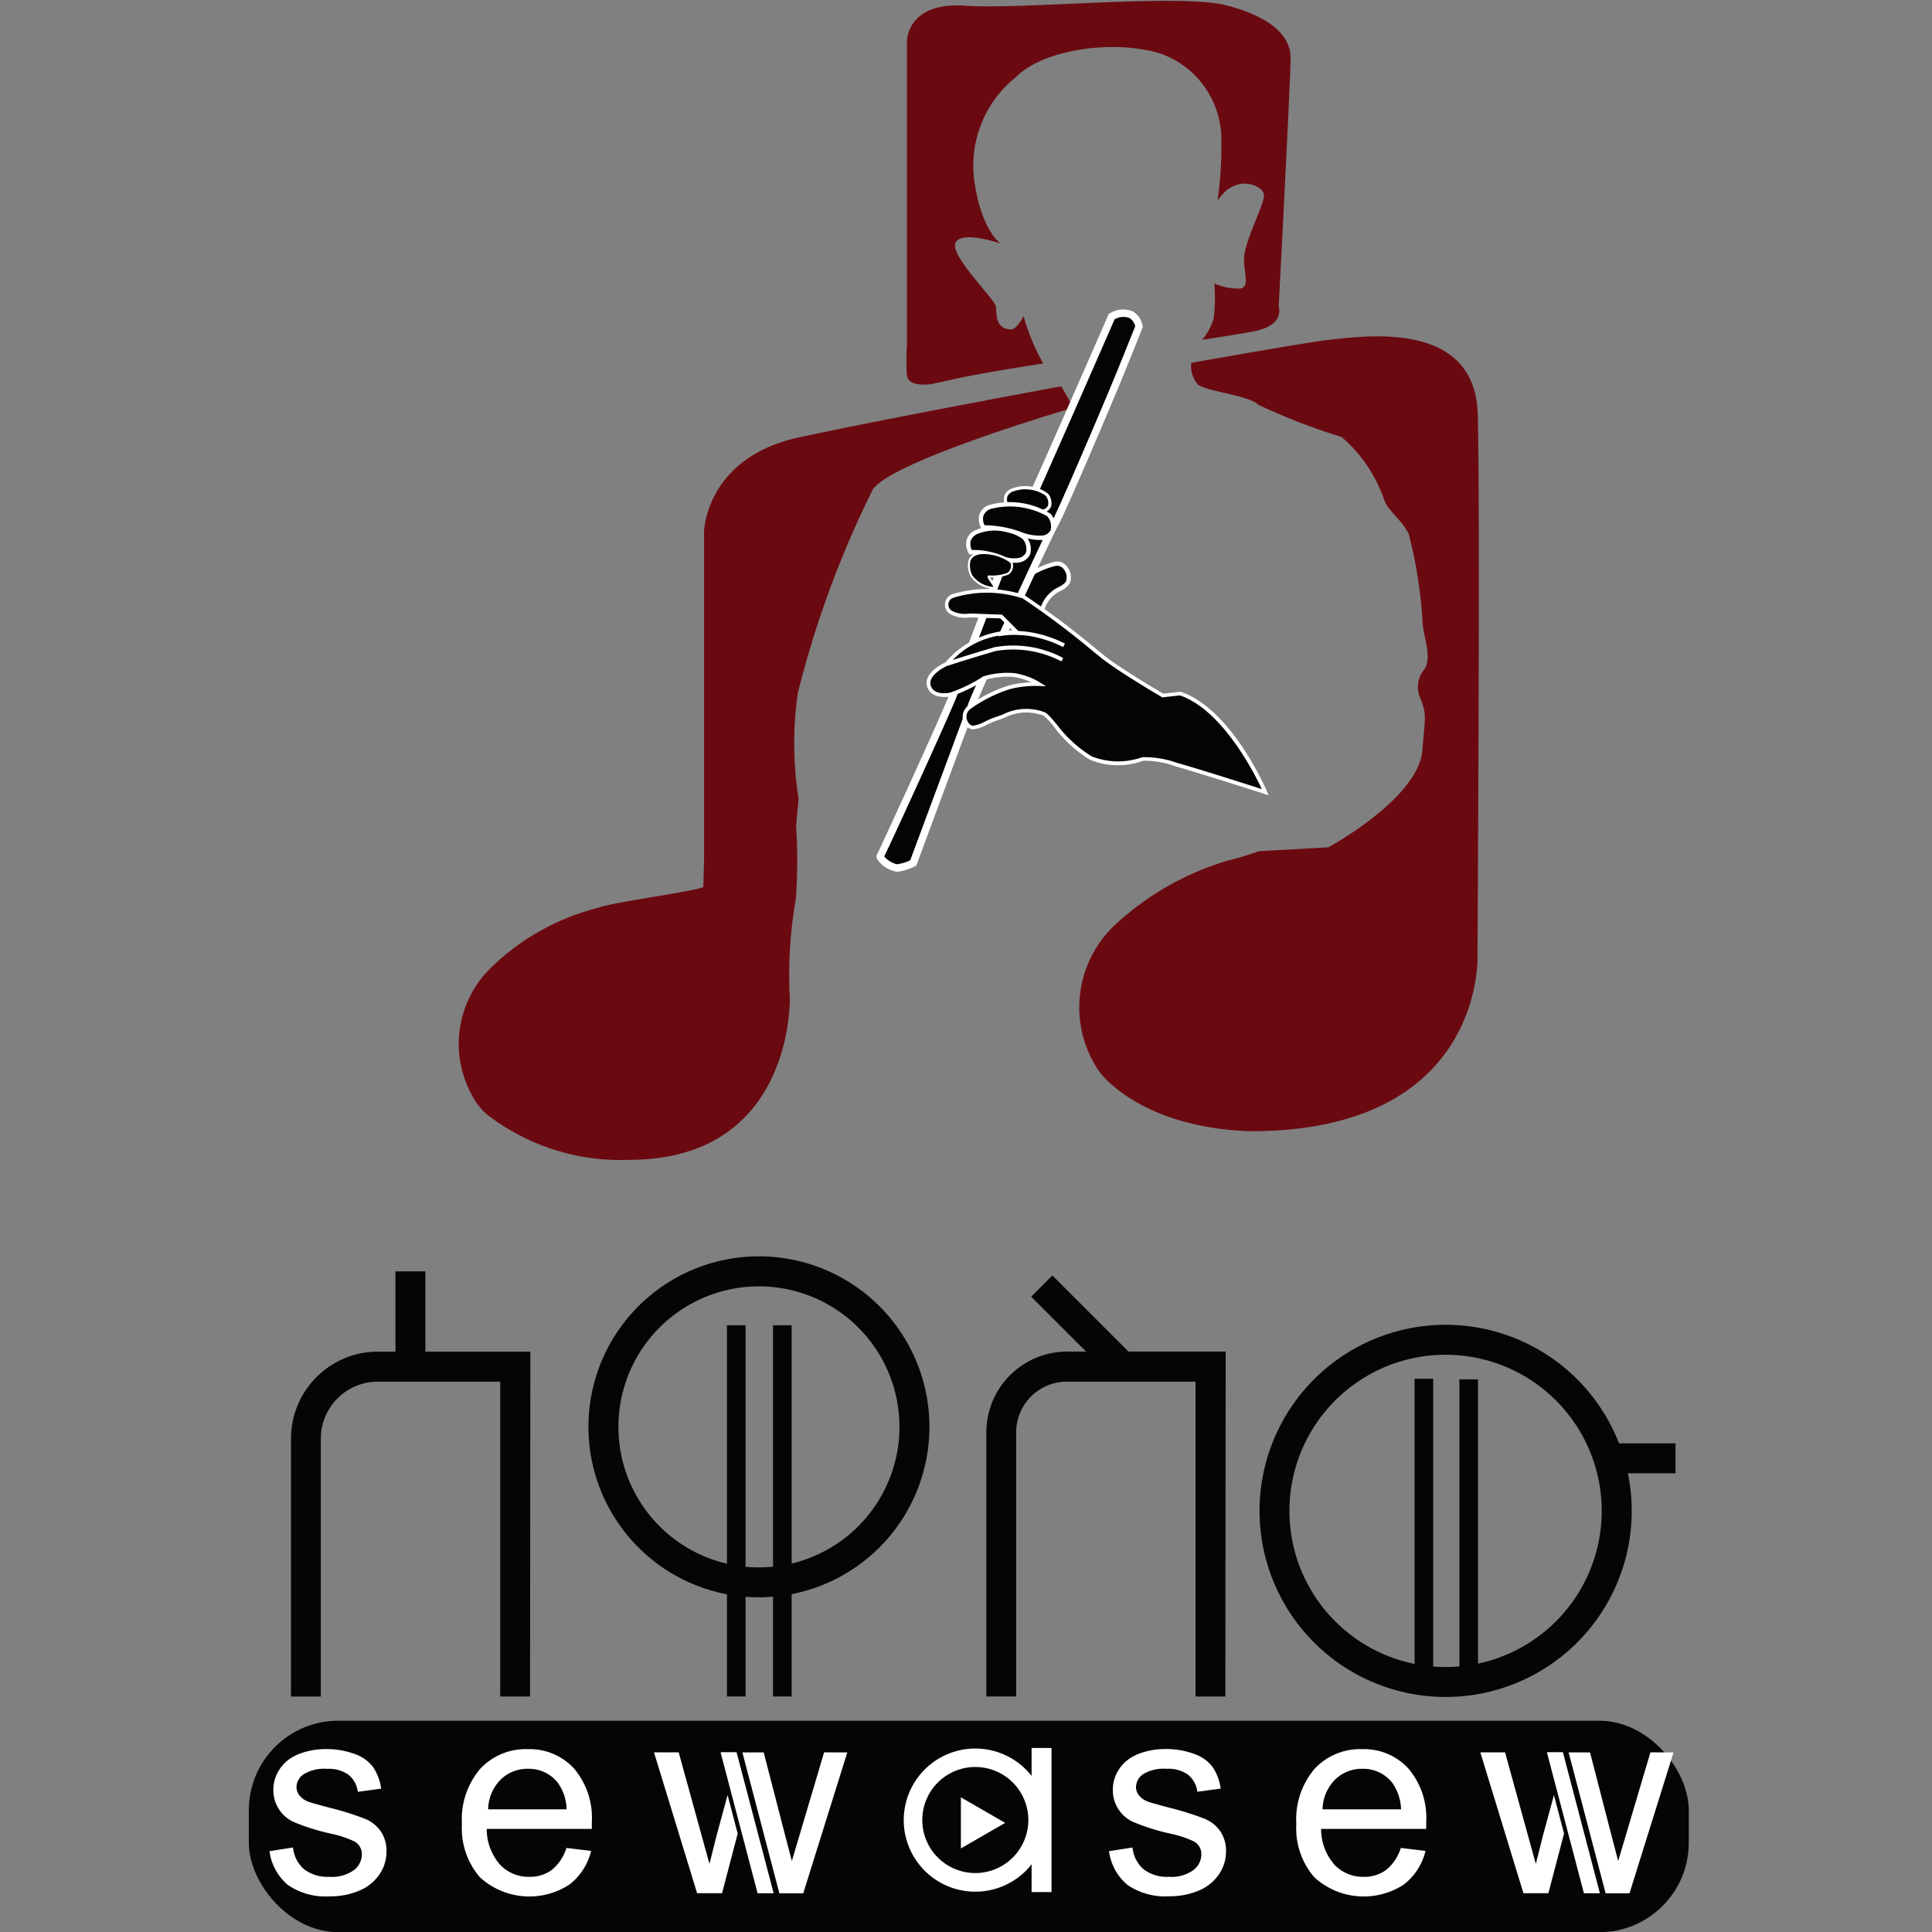 <svg id="_128" data-name="128" xmlns="http://www.w3.org/2000/svg" width="64.785" height="64.791" viewBox="0 0 64.785 64.791">
  <rect x="0" y="0" width="64.785" height="64.791" fill="#808080" stroke="none"/>
  <rect id="Rectangle_13936" data-name="Rectangle 13936" width="64.785" height="64.785" fill="#fff" opacity="0"/>
  <g id="Group_53001" data-name="Group 53001" transform="translate(8.344 0.034)">
    <g id="Group_52973" data-name="Group 52973" transform="translate(7.038)">
      <g id="Group_52958" data-name="Group 52958" transform="translate(15.018)">
        <path id="Path_275464" data-name="Path 275464" d="M514.817,227.491c.042.416.828.283.828.283l.6-.131c.672-.158,1.83-.354,3.137-.557a7.012,7.012,0,0,1-.658-1.588s-.228.463-.442.447c-.524-.038-.453-.52-.488-.77s-1.55-1.706-1.354-2.136,1.513.023,1.513.023-.627-.394-.877-2.059a3.8,3.8,0,0,1,1.4-3.528c.913-.931,3.313-1.271,4.871-.77a3.067,3.067,0,0,1,2.006,2.722,13.628,13.628,0,0,1-.126,2.2c.6-.936,1.539-.513,1.557-.191s-.708,1.635-.67,2.208.162.857-.124.929a2.009,2.009,0,0,1-.87-.171,6.2,6.2,0,0,1-.018,1.146,1.913,1.913,0,0,1-.39.742c.961-.145,1.682-.261,1.916-.326.852-.237.649-.779.649-.779s.4-7.667.4-8.345-.568-1.355-2.151-1.762-6.78.145-8.767.01-1.948,1.22-1.948,1.22v10.164a7.34,7.34,0,0,0,0,1.013Z" transform="translate(-514.799 -214.931)" fill="#6b0911"/>
      </g>
      <g id="Group_52961" data-name="Group 52961" transform="translate(0 11.244)">
        <g id="Group_52959" data-name="Group 52959" transform="translate(0 1.677)">
          <path id="Path_275465" data-name="Path 275465" d="M384.159,351.013a11.887,11.887,0,0,1-.027-3.542,33.571,33.571,0,0,1,2.523-6.846c.73-.984,6.711-2.726,6.711-2.726s-.18-.357-.4-.719c-3.31.612-6.738,1.27-8.786,1.711-3.137.675-3.191,3.159-3.191,3.159V352.7c0,.038,0,.076,0,.115.007.163-.011.682-.026,1.157l-.04.016c-.4.149-3.036.5-3.47.675a7.91,7.91,0,0,0-3.636,2.039,3.561,3.561,0,0,0-.614,4.243,2.251,2.251,0,0,0,.474.625,7.3,7.3,0,0,0,4.8,1.548c5.546,0,5.387-5.443,5.387-5.443a14.658,14.658,0,0,1,.2-3.289,16.891,16.891,0,0,0,.01-2.447C384.1,351.644,384.132,351.329,384.159,351.013Z" transform="translate(-372.762 -337.181)" fill="#6b0911"/>
        </g>
        <g id="Group_52960" data-name="Group 52960" transform="translate(20.819)">
          <path id="Path_275466" data-name="Path 275466" d="M583.026,323.919c-.086-3.127-3.656-2.649-4.99-2.5-.476.051-2.28.357-4.616.772a.95.95,0,0,0,.223.731c.322.233,1.752.37,2.021.674a21.771,21.771,0,0,0,2.8,1.083,4.817,4.817,0,0,1,1.414,2.078c.139.415.557.638.831,1.164a15.239,15.239,0,0,1,.471,3.048c.055.471.294,1.09.072,1.478a.923.923,0,0,0-.131,1.036c.194.527.139.583.048,1.7-.132,1.619-3.154,3.253-3.154,3.253l-2.332.13a9.077,9.077,0,0,1-.986.3,9.5,9.5,0,0,0-3.771,2.113,3.786,3.786,0,0,0-.8,4.636,2.415,2.415,0,0,0,.509.672c1.96,1.835,5.155,1.664,5.155,1.664,7.442-.184,7.227-5.85,7.227-5.85S583.112,327.046,583.026,323.919Z" transform="translate(-569.674 -321.301)" fill="#6b0911"/>
        </g>
      </g>
      <g id="Group_52972" data-name="Group 52972" transform="translate(11.635 11.831) rotate(-8)">
        <g id="Group_52962" data-name="Group 52962" transform="translate(5.704 8.064)">
          <path id="Path_275467" data-name="Path 275467" d="M.87,1.508A1.093,1.093,0,0,1,1.477.887C1.585.844,1.8.78,1.857.692,2.047.4,1.821-.056,1.5.006A2.941,2.941,0,0,0,.322.41,2.954,2.954,0,0,0,0,1.231" transform="translate(0.07 0.071)" fill="#030504"/>
          <path id="Path_275468" data-name="Path 275468" d="M1.008,1.6.871,1.557a1.159,1.159,0,0,1,.65-.665l.07-.026A.773.773,0,0,0,1.867.724.42.42,0,0,0,1.85.277a.27.27,0,0,0-.269-.13A2.751,2.751,0,0,0,.445.53a2.75,2.75,0,0,0-.3.789L0,1.284A2.841,2.841,0,0,1,.339.433,3.067,3.067,0,0,1,1.553.006.4.4,0,0,1,1.968.2.56.56,0,0,1,1.987.8a.74.74,0,0,1-.348.2l-.066.025A1.024,1.024,0,0,0,1.008,1.6Z" transform="translate(0 0)" fill="#fff"/>
        </g>
        <g id="Group_52963" data-name="Group 52963" transform="translate(0 0)">
          <path id="Path_275469" data-name="Path 275469" d="M11.066.526s0-.735-.858-.467c0,0-3.806,6.188-4.07,6.527S3.529,11.25,3.153,11.927.067,16.835.007,16.893s.27.442.491.474a1.568,1.568,0,0,0,.57-.089s2.434-4.5,2.7-5.013,3.266-5.178,3.585-5.6,2.287-3.7,2.659-4.326S11.066.526,11.066.526Z" transform="translate(0.128 0.13)" fill="#030504"/>
          <path id="Path_275470" data-name="Path 275470" d="M.707,17.63a.722.722,0,0,1-.1-.007.982.982,0,0,1-.592-.51.161.161,0,0,1,.03-.175c.092-.121,2.75-4.267,3.126-4.94.09-.16.29-.526.547-.995C4.851,8.933,5.975,6.89,6.167,6.642,6.424,6.309,10.191.186,10.229.124l.025-.04L10.3.07a.835.835,0,0,1,.765.051.708.708,0,0,1,.253.534V.688L11.3.717c-.006.013-.685,1.2-1.051,1.818-.376.637-2.342,3.916-2.666,4.341-.337.441-3.309,5.081-3.574,5.578s-2.681,4.969-2.7,5.014l-.023.042-.046.016a1.862,1.862,0,0,1-.528.1Zm-.445-.575a.809.809,0,0,0,.38.318,1.308,1.308,0,0,0,.466-.069c.253-.468,2.429-4.492,2.681-4.969.266-.5,3.257-5.169,3.6-5.613.3-.395,2.2-3.548,2.65-4.316.331-.56.92-1.588,1.032-1.783a.438.438,0,0,0-.152-.3.576.576,0,0,0-.5-.027c-.359.583-3.795,6.167-4.052,6.5-.195.253-1.648,2.905-2.429,4.33-.258.47-.458.836-.548,1C3.048,12.73.608,16.55.262,17.056Zm-.023.035-.017.022a.106.106,0,0,0,.017-.022Z" fill="#fff"/>
        </g>
        <g id="Group_52964" data-name="Group 52964" transform="translate(6.663 17.81)">
          <path id="Path_275471" data-name="Path 275471" d="M0,0" fill="none" stroke="#060707" stroke-width="0.622"/>
        </g>
        <g id="Group_52965" data-name="Group 52965" transform="translate(4.435 6.59)">
          <path id="Path_275472" data-name="Path 275472" d="M.05.7A.455.455,0,0,1,.331.054,1.675,1.675,0,0,1,1.9.465c.156.314.155.67-.288.721S.9.772.05.7Z" transform="translate(0.067 0.072)" fill="#030504"/>
          <path id="Path_275473" data-name="Path 275473" d="M1.617,1.334a1.2,1.2,0,0,1-.551-.185A2.323,2.323,0,0,0,.11.842l-.041,0L.052.8A.618.618,0,0,1,.036.345.531.531,0,0,1,.374.058,1.714,1.714,0,0,1,2.035.506a.658.658,0,0,1,.051.6.476.476,0,0,1-.394.226A.683.683,0,0,1,1.617,1.334ZM.168.7a2.494,2.494,0,0,1,.961.318.948.948,0,0,0,.543.165.343.343,0,0,0,.284-.152A.531.531,0,0,0,1.906.569,1.632,1.632,0,0,0,.421.193.4.4,0,0,0,.168.4a.45.45,0,0,0,0,.3Z" transform="translate(0)" fill="#fff"/>
        </g>
        <g id="Group_52966" data-name="Group 52966" transform="translate(5.897 5.404)">
          <path id="Path_275474" data-name="Path 275474" d="M.037.514A.336.336,0,0,1,.244.039a1.234,1.234,0,0,1,1.16.3c.116.231.116.494-.212.531S.663.568.037.514Z" transform="translate(0.05 0.055)" fill="#030504"/>
          <path id="Path_275475" data-name="Path 275475" d="M1.191.984a.882.882,0,0,1-.4-.137,1.711,1.711,0,0,0-.7-.226l-.033,0L.038.591A.455.455,0,0,1,.027.254.391.391,0,0,1,.276.043,1.265,1.265,0,0,1,1.5.373a.484.484,0,0,1,.037.441.351.351,0,0,1-.291.166A.5.5,0,0,1,1.191.984ZM.124.519A1.839,1.839,0,0,1,.833.753a.691.691,0,0,0,.4.122.253.253,0,0,0,.21-.112A.391.391,0,0,0,1.405.42,1.2,1.2,0,0,0,.311.143.291.291,0,0,0,.124.3a.332.332,0,0,0,0,.224Z" transform="translate(0 0)" fill="#fff"/>
        </g>
        <g id="Group_52967" data-name="Group 52967" transform="translate(4.971 5.838)">
          <path id="Path_275476" data-name="Path 275476" d="M.05.686A.455.455,0,0,1,.331.041,2.547,2.547,0,0,1,2.287.583C2.443.9,2.442,1.254,2,1.3S.9.759.05.686Z" transform="translate(0.067 0.07)" fill="#030504"/>
          <path id="Path_275477" data-name="Path 275477" d="M2.012,1.448A1.969,1.969,0,0,1,1.27,1.2,3.44,3.44,0,0,0,.111.828l-.041,0L.051.786A.618.618,0,0,1,.036.331.531.531,0,0,1,.375.043,2.571,2.571,0,0,1,2.419.621a.658.658,0,0,1,.051.6.476.476,0,0,1-.395.226A.55.55,0,0,1,2.012,1.448ZM.168.689a3.654,3.654,0,0,1,1.164.383,1.627,1.627,0,0,0,.728.23.343.343,0,0,0,.284-.152A.531.531,0,0,0,2.294.684,2.558,2.558,0,0,0,.421.179.4.4,0,0,0,.168.384a.45.45,0,0,0,0,.3Z" transform="translate(0 0)" fill="#fff"/>
        </g>
        <g id="Group_52968" data-name="Group 52968" transform="translate(4.391 7.413)">
          <path id="Path_275478" data-name="Path 275478" d="M1.276.8A.331.331,0,0,0,1.44.474,1.374,1.374,0,0,0,.3,0C-.157.1.043.7.043.7a.968.968,0,0,0,.72.51C.814,1.214.566.794.618.8a1.591,1.591,0,0,0,.657,0Z" transform="translate(0.031 0.034)" fill="#030504"/>
          <path id="Path_275479" data-name="Path 275479" d="M.816,1.275H.79A.993.993,0,0,1,.044.742.773.773,0,0,1,.058.191.39.39,0,0,1,.329,0a1.462,1.462,0,0,1,1.035.33c.094.073.142.131.143.173a.36.36,0,0,1-.185.357h0a1.446,1.446,0,0,1-.635.01c.015.04.046.106.069.152.079.166.094.2.074.232ZM.475.056A.607.607,0,0,0,.343.07.325.325,0,0,0,.117.225a.717.717,0,0,0-.01.492.947.947,0,0,0,.65.486C.741,1.164.712,1.1.691,1.058.611.889.594.847.615.819L.629.8H.655a1.508,1.508,0,0,0,.64,0h0A.3.3,0,0,0,1.438.505c0-.015-.047-.074-.172-.162A1.524,1.524,0,0,0,.475.056Z" transform="translate(0 0)" fill="#fff"/>
        </g>
        <g id="Group_52969" data-name="Group 52969" transform="translate(2.473 8.617)">
          <path id="Path_275480" data-name="Path 275480" d="M10.679,8.018S9.9,5.14,8.312,4.346l-.585-.013S6.436,3.312,5.936,2.786,3.991.7,3.565.4A3.9,3.9,0,0,0,1.232.047.307.307,0,0,0,1.113.6a.989.989,0,0,0,.582.17s.767.138,1.032.183l.459.607A2.829,2.829,0,0,0,.7,2.277s-.767.218-.692.654S.7,3.305.7,3.305A5.054,5.054,0,0,0,1.884,2.92a2.8,2.8,0,0,1,.986.036,2.247,2.247,0,0,1,.8.419,3.5,3.5,0,0,0-1-.033A4.811,4.811,0,0,0,1.288,3.8c-.4.184-.245.692,0,.708a5.979,5.979,0,0,0,.87-.2,1.915,1.915,0,0,1,1.536.074c.193.1.676,1.218,1.352,1.685a2.452,2.452,0,0,0,1.73.274,3.016,3.016,0,0,1,1.088.347C8.68,7.054,10.679,8.018,10.679,8.018Z" transform="translate(0.063 0.062)" fill="#030504"/>
          <path id="Path_275481" data-name="Path 275481" d="M10.838,8.2l-.123-.06c-.02-.01-2.007-.967-2.815-1.325A3.086,3.086,0,0,0,6.837,6.47a2.475,2.475,0,0,1-1.771-.285A4.364,4.364,0,0,1,4.031,4.927a1.954,1.954,0,0,0-.3-.422A1.613,1.613,0,0,0,2.45,4.388c-.076.019-.148.038-.217.051a2.8,2.8,0,0,0-.433.11,1.242,1.242,0,0,1-.451.087.36.36,0,0,1-.3-.32.451.451,0,0,1,.275-.506,4.851,4.851,0,0,1,1.4-.467,3.574,3.574,0,0,1,.764,0,2.069,2.069,0,0,0-.575-.262,2.758,2.758,0,0,0-.961-.035,4.958,4.958,0,0,1-1.19.386C.533,3.453.073,3.393.006,3c-.077-.455.614-.688.723-.72A3.006,3.006,0,0,1,3.1,1.534l-.346-.458L1.746.9a1.035,1.035,0,0,1-.607-.18A.361.361,0,0,1,.987.333a.36.36,0,0,1,.3-.286A3.968,3.968,0,0,1,3.662.415,27.891,27.891,0,0,1,5.807,2.554l.237.253c.46.485,1.616,1.408,1.768,1.528l.591.019c1.59.8,2.367,3.592,2.4,3.712Zm-4-1.85A3.225,3.225,0,0,1,7.951,6.7c.691.3,2.237,1.047,2.691,1.265C10.465,7.39,9.7,5.153,8.36,4.471l-.593-.016L7.75,4.442c-.013-.01-1.3-1.03-1.8-1.554l-.237-.253A28.139,28.139,0,0,0,3.592.518,3.815,3.815,0,0,0,1.3.171a.237.237,0,0,0-.2.187.239.239,0,0,0,.1.253A.931.931,0,0,0,1.756.77c.013,0,.779.139,1.044.184l.025,0,.587.782L3.23,1.689a2.794,2.794,0,0,0-2.429.7L.779,2.4c-.007,0-.711.207-.648.583s.618.323.624.322a5.126,5.126,0,0,0,1.167-.383,2.792,2.792,0,0,1,1.025.033,2.288,2.288,0,0,1,.825.433l.182.155L3.72,3.5a3.479,3.479,0,0,0-.979-.03,4.753,4.753,0,0,0-1.366.455.328.328,0,0,0-.2.37c.022.119.1.213.184.218a1.175,1.175,0,0,0,.4-.081,2.928,2.928,0,0,1,.451-.115c.064-.01.132-.027.205-.046a1.74,1.74,0,0,1,1.366.125c.083.041.179.189.354.467A4.275,4.275,0,0,0,5.144,6.083a2.4,2.4,0,0,0,1.68.264Z" transform="translate(0 0)" fill="#fff"/>
        </g>
        <g id="Group_52970" data-name="Group 52970" transform="translate(3.222 10.623)">
          <path id="Path_275482" data-name="Path 275482" d="M3.833.783A3.486,3.486,0,0,0,1.7.132C.658.284.029.4.023.4L0,.269C.006.267.636.155,1.681,0A3.564,3.564,0,0,1,3.909.678Z" fill="#fff"/>
        </g>
        <g id="Group_52971" data-name="Group 52971" transform="translate(5.08 10.148)">
          <path id="Path_275483" data-name="Path 275483" d="M2.1.79A3.861,3.861,0,0,0,1,.256,3.125,3.125,0,0,0,.012.132L0,0A3.224,3.224,0,0,1,1.032.13,3.92,3.92,0,0,1,2.176.685Z" transform="translate(0 0)" fill="#fff"/>
        </g>
      </g>
    </g>
    <g id="Group_53000" data-name="Group 53000" transform="translate(0 42.094)">
      <g id="Group_52974" data-name="Group 52974" transform="translate(4.916 0.504)">
        <rect id="Rectangle_13937" data-name="Rectangle 13937" width="1.004" height="3.122" fill="#040505"/>
      </g>
      <g id="Group_52975" data-name="Group 52975" transform="translate(26.234 0.642)">
        <rect id="Rectangle_13938" data-name="Rectangle 13938" width="1.004" height="3.718" transform="translate(0 0.71) rotate(-45)" fill="#040505"/>
      </g>
      <rect id="Rectangle_13939" data-name="Rectangle 13939" width="48.285" height="7.091" rx="3" transform="translate(0 15.572)" fill="#040505"/>
      <g id="Group_52976" data-name="Group 52976" transform="translate(17.578 2.312)">
        <rect id="Rectangle_13940" data-name="Rectangle 13940" width="0.624" height="12.447" fill="#040505"/>
      </g>
      <g id="Group_52977" data-name="Group 52977" transform="translate(16.033 2.312)">
        <rect id="Rectangle_13941" data-name="Rectangle 13941" width="0.624" height="12.447" fill="#040505"/>
      </g>
      <g id="Group_52978" data-name="Group 52978" transform="translate(1.405 3.196)">
        <path id="Path_275484" data-name="Path 275484" d="M285.272,657.276h-1V646.718h-4.105a1.913,1.913,0,0,0-1.911,1.911v8.648h-1v-8.65a2.919,2.919,0,0,1,2.916-2.916h5.11Z" transform="translate(-277.247 -645.712)" fill="#040505"/>
      </g>
      <g id="Group_52979" data-name="Group 52979" transform="translate(24.72 3.196)">
        <path id="Path_275485" data-name="Path 275485" d="M549.091,657.276h-1V646.718h-4.314a1.7,1.7,0,0,0-1.7,1.7v8.857h-1v-8.858a2.71,2.71,0,0,1,2.707-2.707h5.318Z" transform="translate(-541.066 -645.712)" fill="#040505"/>
      </g>
      <g id="Group_52980" data-name="Group 52980" transform="translate(11.384)">
        <path id="Path_275486" data-name="Path 275486" d="M395.9,621.01a5.717,5.717,0,1,1,5.717-5.717A5.717,5.717,0,0,1,395.9,621.01Zm0-10.427a4.712,4.712,0,1,0,4.712,4.712A4.712,4.712,0,0,0,395.9,610.583Z" transform="translate(-390.179 -609.576)" fill="#040505"/>
      </g>
      <g id="Group_52981" data-name="Group 52981" transform="translate(39.091 4.106)">
        <rect id="Rectangle_13942" data-name="Rectangle 13942" width="0.624" height="9.892" fill="#040505"/>
      </g>
      <g id="Group_52982" data-name="Group 52982" transform="translate(40.594 4.125)">
        <rect id="Rectangle_13943" data-name="Rectangle 13943" width="0.624" height="9.892" fill="#040505"/>
      </g>
      <g id="Group_52983" data-name="Group 52983" transform="translate(45.848 6.272)">
        <rect id="Rectangle_13944" data-name="Rectangle 13944" width="1.992" height="1.004" fill="#040505"/>
      </g>
      <g id="Group_52984" data-name="Group 52984" transform="translate(33.893 2.296)">
        <path id="Path_275487" data-name="Path 275487" d="M651.071,648.009a6.24,6.24,0,1,1,6.242-6.241,6.24,6.24,0,0,1-6.242,6.241Zm0-11.476a5.236,5.236,0,1,0,5.236,5.236A5.236,5.236,0,0,0,651.071,636.533Z" transform="translate(-644.834 -635.529)" fill="#040505"/>
      </g>
      <g id="Group_52985" data-name="Group 52985" transform="translate(7.144 16.526)">
        <path id="Path_275488" data-name="Path 275488" d="M345.736,799.866l.828.1a2.02,2.02,0,0,1-.725,1.126,2.457,2.457,0,0,1-3-.238,2.5,2.5,0,0,1-.607-1.791,2.61,2.61,0,0,1,.614-1.851,2.078,2.078,0,0,1,1.593-.658,2.02,2.02,0,0,1,1.548.645,2.564,2.564,0,0,1,.6,1.815q0,.071,0,.214h-3.524a1.816,1.816,0,0,0,.441,1.193,1.311,1.311,0,0,0,.988.414,1.225,1.225,0,0,0,.752-.231A1.536,1.536,0,0,0,345.736,799.866Zm-2.631-1.295h2.638a1.6,1.6,0,0,0-.3-.895,1.227,1.227,0,0,0-.992-.463,1.272,1.272,0,0,0-.928.369,1.461,1.461,0,0,0-.413.987Z" transform="translate(-342.23 -796.554)" fill="#fff"/>
      </g>
      <g id="Group_52986" data-name="Group 52986" transform="translate(28.84 16.526)">
        <path id="Path_275489" data-name="Path 275489" d="M587.7,799.975l.792-.125a1.106,1.106,0,0,0,.371.73,1.294,1.294,0,0,0,.852.253,1.25,1.25,0,0,0,.819-.225.671.671,0,0,0,.267-.527.487.487,0,0,0-.236-.427,3.475,3.475,0,0,0-.819-.271,7.433,7.433,0,0,1-1.221-.385,1.163,1.163,0,0,1-.692-1.083,1.214,1.214,0,0,1,.145-.585,1.3,1.3,0,0,1,.394-.447,1.649,1.649,0,0,1,.51-.234,2.43,2.43,0,0,1,.692-.1,2.732,2.732,0,0,1,.977.16,1.326,1.326,0,0,1,.621.434,1.7,1.7,0,0,1,.276.732l-.783.107a.857.857,0,0,0-.309-.57,1.13,1.13,0,0,0-.723-.2,1.309,1.309,0,0,0-.788.183.531.531,0,0,0-.236.427.442.442,0,0,0,.1.28.705.705,0,0,0,.307.213q.12.044.708.2a9.889,9.889,0,0,1,1.185.371,1.2,1.2,0,0,1,.527.42,1.175,1.175,0,0,1,.191.685,1.346,1.346,0,0,1-.233.754,1.511,1.511,0,0,1-.674.547,2.455,2.455,0,0,1-1,.193,2.221,2.221,0,0,1-1.4-.382,1.78,1.78,0,0,1-.616-1.134Z" transform="translate(-587.7 -796.553)" fill="#fff"/>
      </g>
      <g id="Group_52987" data-name="Group 52987" transform="translate(0.69 16.526)">
        <path id="Path_275490" data-name="Path 275490" d="M269.155,799.975l.792-.125a1.107,1.107,0,0,0,.371.73,1.294,1.294,0,0,0,.852.253,1.251,1.251,0,0,0,.819-.225.671.671,0,0,0,.267-.527.487.487,0,0,0-.236-.427,3.481,3.481,0,0,0-.819-.271A7.434,7.434,0,0,1,269.98,799a1.164,1.164,0,0,1-.692-1.083,1.215,1.215,0,0,1,.145-.585,1.3,1.3,0,0,1,.394-.447,1.65,1.65,0,0,1,.51-.234,2.43,2.43,0,0,1,.692-.1,2.732,2.732,0,0,1,.976.16,1.327,1.327,0,0,1,.621.434,1.7,1.7,0,0,1,.276.732l-.783.107a.857.857,0,0,0-.309-.57,1.131,1.131,0,0,0-.723-.2,1.31,1.31,0,0,0-.788.183.531.531,0,0,0-.236.427.441.441,0,0,0,.1.28.7.7,0,0,0,.307.214q.12.044.708.2a9.882,9.882,0,0,1,1.185.371,1.2,1.2,0,0,1,.527.42,1.174,1.174,0,0,1,.191.685,1.345,1.345,0,0,1-.233.754,1.512,1.512,0,0,1-.674.547,2.456,2.456,0,0,1-1,.193,2.22,2.22,0,0,1-1.4-.382,1.779,1.779,0,0,1-.616-1.134Z" transform="translate(-269.155 -796.553)" fill="#fff"/>
      </g>
      <g id="Group_52988" data-name="Group 52988" transform="translate(35.123 16.526)">
        <path id="Path_275491" data-name="Path 275491" d="M662.329,799.866l.828.1a2.019,2.019,0,0,1-.725,1.126,2.457,2.457,0,0,1-3-.238,2.5,2.5,0,0,1-.607-1.791,2.611,2.611,0,0,1,.614-1.851,2.078,2.078,0,0,1,1.593-.658,2.02,2.02,0,0,1,1.548.645,2.563,2.563,0,0,1,.6,1.815q0,.071,0,.214h-3.524a1.816,1.816,0,0,0,.441,1.193,1.311,1.311,0,0,0,.987.414,1.226,1.226,0,0,0,.752-.231,1.536,1.536,0,0,0,.494-.739Zm-2.631-1.295h2.639a1.6,1.6,0,0,0-.3-.895,1.227,1.227,0,0,0-.992-.463,1.272,1.272,0,0,0-.927.369,1.462,1.462,0,0,0-.414.987Z" transform="translate(-658.823 -796.554)" fill="#fff"/>
      </g>
      <path id="Path_275492" data-name="Path 275492" d="M436.539,795.546h.026l-.018,0C436.538,795.542,436.535,795.543,436.539,795.546Z" transform="translate(-421.055 -779.106)" fill="#6b0911"/>
      <g id="Group_52989" data-name="Group 52989" transform="translate(23.877 18.141)">
        <path id="Path_275493" data-name="Path 275493" d="M531.539,815.655V814.8l.742.428.743.429-.743.428-.742.429Z" transform="translate(-531.539 -814.8)" fill="#fff"/>
      </g>
      <g id="Group_52990" data-name="Group 52990" transform="translate(21.959 16.5)">
        <path id="Path_275494" data-name="Path 275494" d="M512.233,801.063a2.4,2.4,0,1,1,2.4-2.4A2.4,2.4,0,0,1,512.233,801.063Zm0-4.181a1.778,1.778,0,1,0,1.778,1.778,1.778,1.778,0,0,0-1.778-1.778Z" transform="translate(-509.831 -796.258)" fill="#fff"/>
      </g>
      <g id="Group_52991" data-name="Group 52991" transform="translate(26.248 16.486)">
        <rect id="Rectangle_13945" data-name="Rectangle 13945" width="0.668" height="4.832" fill="#fff"/>
      </g>
      <g id="Group_52995" data-name="Group 52995" transform="translate(13.586 16.628)">
        <g id="Group_52992" data-name="Group 52992" transform="translate(2.964 0.004)">
          <path id="Path_275495" data-name="Path 275495" d="M451.34,797.762l-.81,2.732-.271.911-.236-.9-.708-2.741H448.6l1.241,4.725h.8l1.477-4.725Z" transform="translate(-448.6 -797.761)" fill="#fff"/>
        </g>
        <g id="Group_52993" data-name="Group 52993" transform="translate(2.232)">
          <path id="Path_275496" data-name="Path 275496" d="M442.126,802.443h-.538l-1.242-4.73.537,0Z" transform="translate(-440.346 -797.713)" fill="#fff"/>
        </g>
        <g id="Group_52994" data-name="Group 52994" transform="translate(0 0.005)">
          <path id="Path_275497" data-name="Path 275497" d="M417.55,799.194l-.363,1.335q-.227.9-.245.974l-.28-1.014-.752-2.728h-.828l1.446,4.725h.836l.525-2Z" transform="translate(-415.082 -797.762)" fill="#fff"/>
        </g>
      </g>
      <g id="Group_52999" data-name="Group 52999" transform="translate(41.295 16.628)">
        <g id="Group_52996" data-name="Group 52996" transform="translate(2.961 0.004)">
          <path id="Path_275498" data-name="Path 275498" d="M764.876,797.762l-.81,2.732-.271.911-.236-.9-.708-2.741h-.718l1.241,4.725h.8l1.477-4.725Z" transform="translate(-762.133 -797.761)" fill="#fff"/>
        </g>
        <g id="Group_52997" data-name="Group 52997" transform="translate(2.232)">
          <path id="Path_275499" data-name="Path 275499" d="M755.664,802.443h-.536l-1.242-4.73.537,0Z" transform="translate(-753.886 -797.713)" fill="#fff"/>
        </g>
        <g id="Group_52998" data-name="Group 52998" transform="translate(0 0.005)">
          <path id="Path_275500" data-name="Path 275500" d="M731.089,799.194l-.363,1.335q-.227.9-.245.974l-.28-1.014-.752-2.728h-.829l1.446,4.725h.836l.525-2Z" transform="translate(-728.62 -797.762)" fill="#fff"/>
        </g>
      </g>
    </g>
  </g>
</svg>
